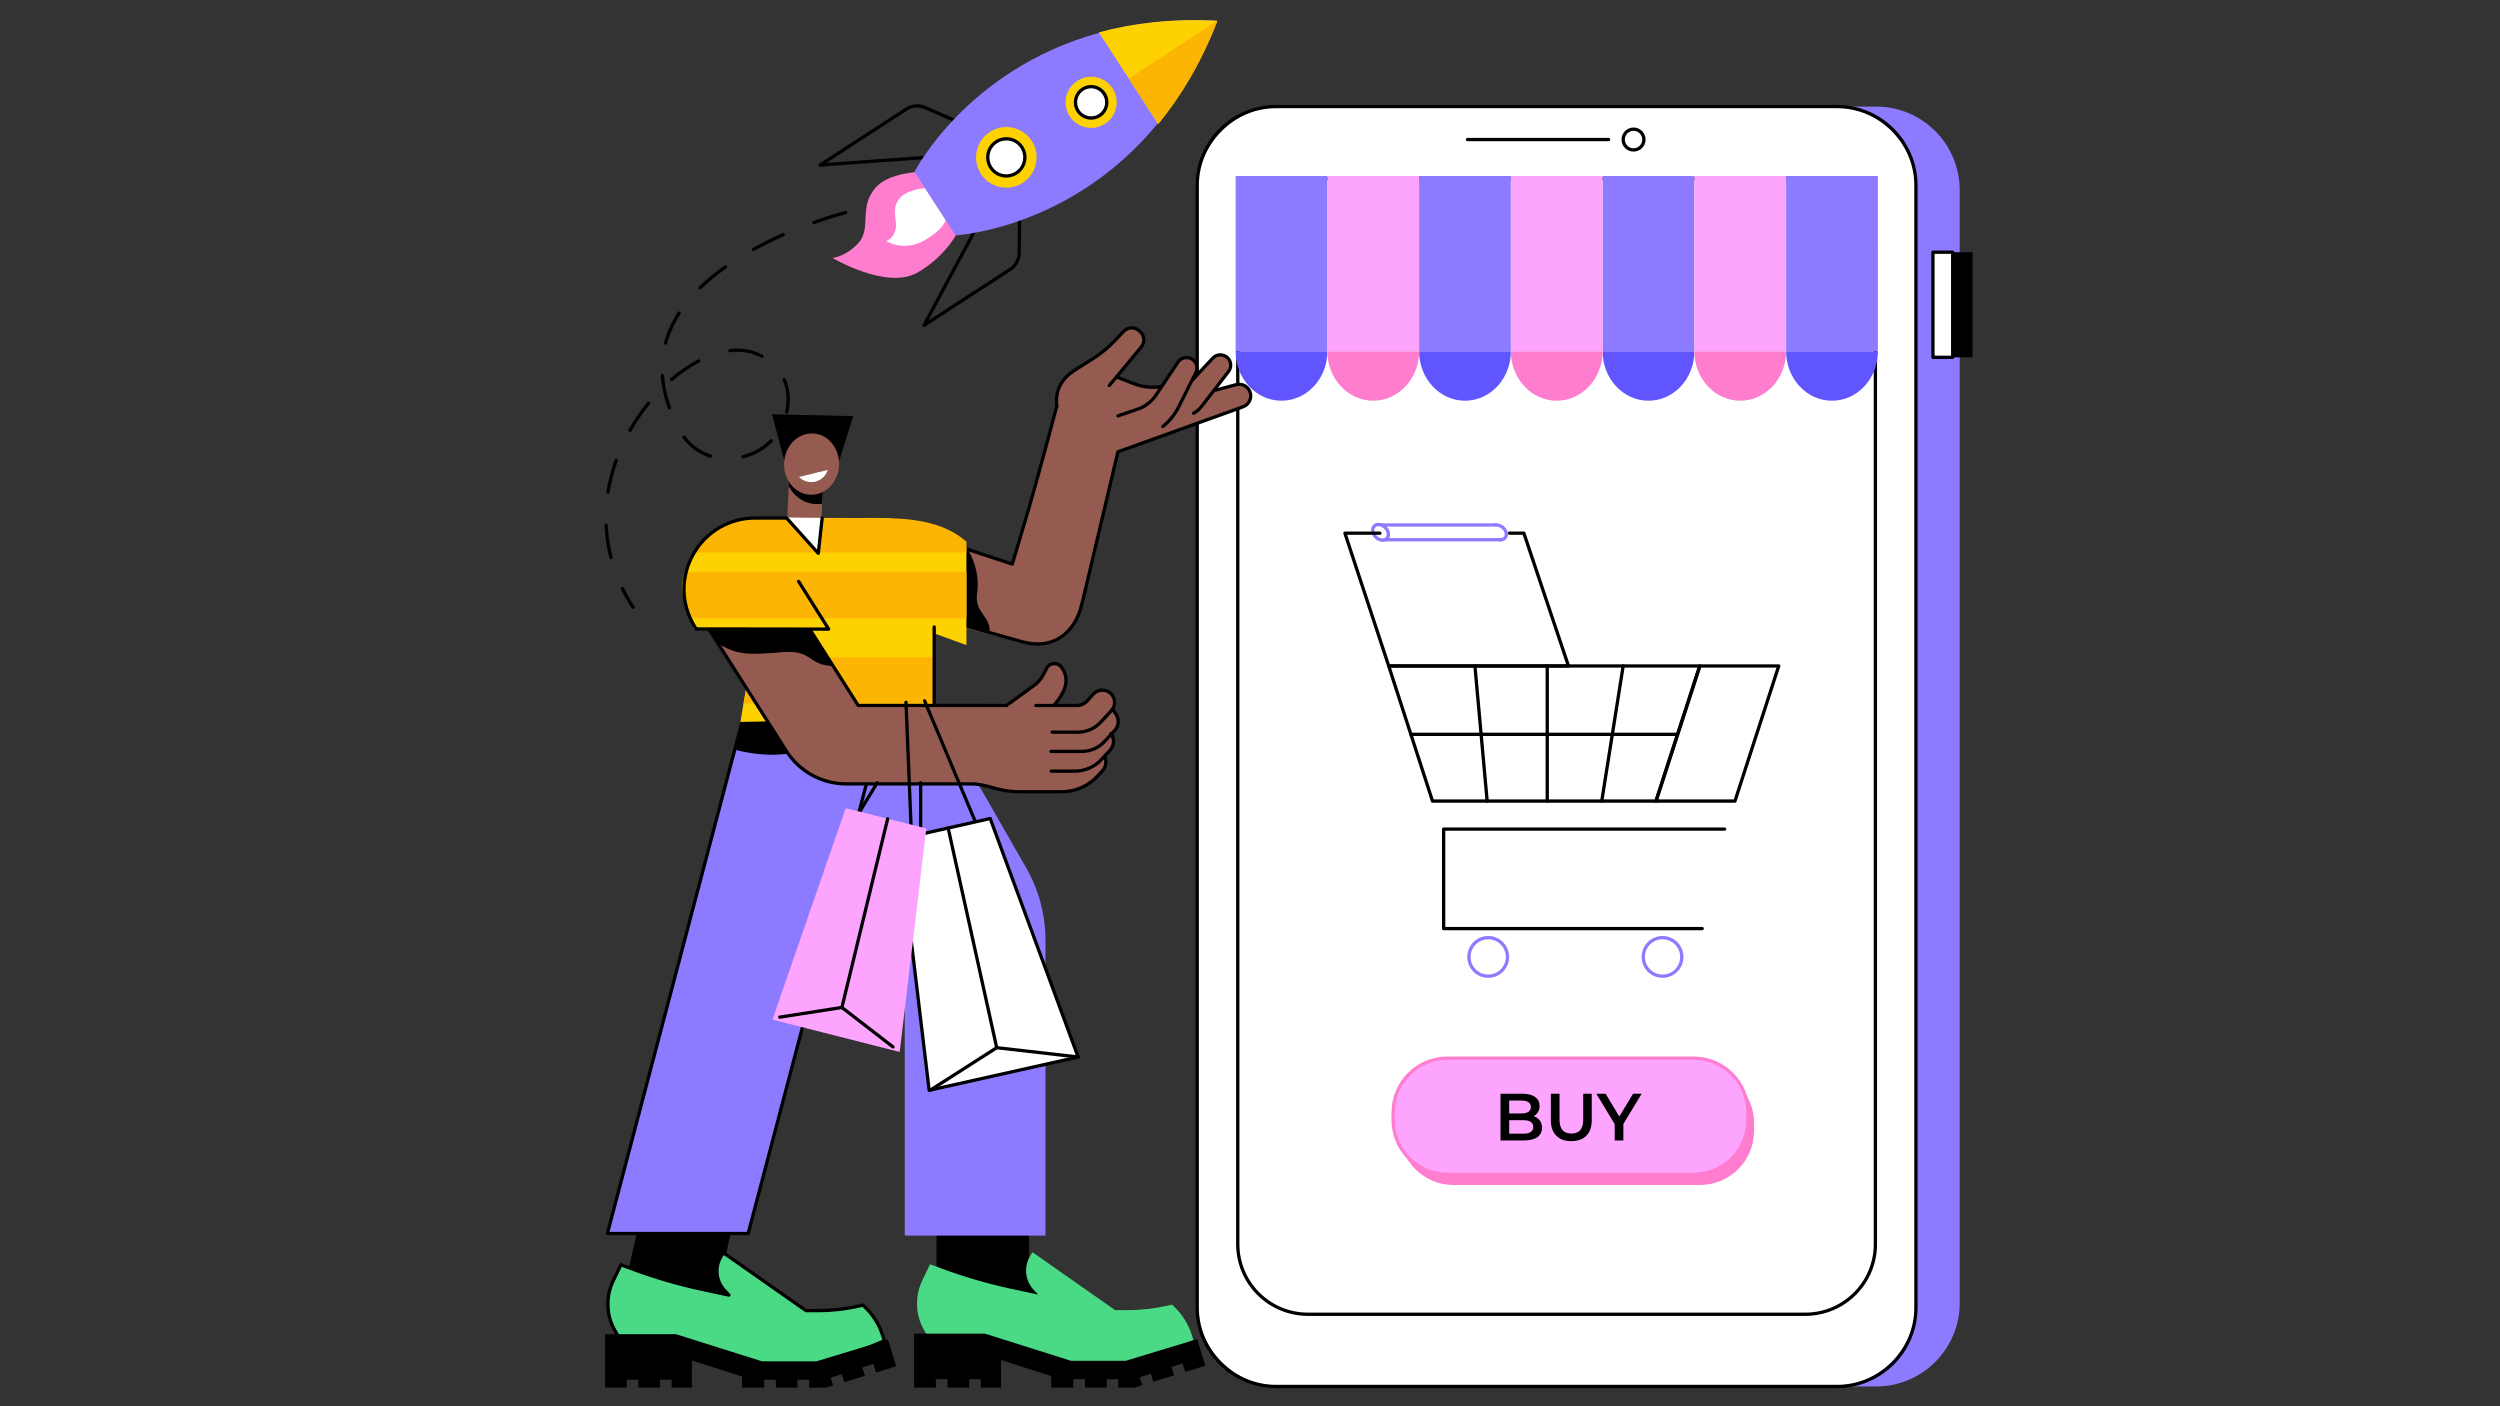 <svg xmlns="http://www.w3.org/2000/svg" xmlns:xlink="http://www.w3.org/1999/xlink" width="1920" zoomAndPan="magnify" viewBox="0 0 1440 810" height="1080" preserveAspectRatio="xMidYMid meet" version="1.0"><rect x="0" y="0" width="1440" height="810" fill="#333333" stroke="none"/><defs><clipPath id="3dde8d9820"><path d="M 1116 145 L 1136.281 145 L 1136.281 206 L 1116 206 Z M 1116 145 " clip-rule="nonzero"/></clipPath><clipPath id="a914cda85e"><path d="M 688 60 L 1105 60 L 1105 799.555 L 688 799.555 Z M 688 60 " clip-rule="nonzero"/></clipPath><clipPath id="d53efc4387"><path d="M 348.031 768 L 517 768 L 517 799.555 L 348.031 799.555 Z M 348.031 768 " clip-rule="nonzero"/></clipPath><clipPath id="6d032e9790"><path d="M 526 768 L 695 768 L 695 799.555 L 526 799.555 Z M 526 768 " clip-rule="nonzero"/></clipPath><clipPath id="d98f53366d"><path d="M 348.031 374 L 520 374 L 520 712 L 348.031 712 Z M 348.031 374 " clip-rule="nonzero"/></clipPath><clipPath id="1a07e6a33e"><path d="M 348.031 121 L 488 121 L 488 351 L 348.031 351 Z M 348.031 121 " clip-rule="nonzero"/></clipPath></defs><path fill="#8c7bff" d="M 1080.641 61.387 L 1046.039 61.387 L 1046.039 798.605 L 1080.641 798.605 C 1107.238 798.605 1128.797 777.027 1128.797 750.41 L 1128.797 109.586 C 1128.797 82.965 1107.238 61.387 1080.641 61.387 " fill-opacity="1" fill-rule="nonzero"/><g clip-path="url(#3dde8d9820)"><path fill="#000000" d="M 1116.688 145.273 L 1136.195 145.273 L 1136.195 205.816 L 1116.688 205.816 L 1116.688 145.273 " fill-opacity="1" fill-rule="nonzero"/></g><path fill="#ffffff" d="M 1113.371 145.273 L 1124.75 145.273 L 1124.75 205.816 L 1113.371 205.816 L 1113.371 145.273 " fill-opacity="1" fill-rule="nonzero"/><path fill="#000000" d="M 1114.324 204.867 L 1123.801 204.867 L 1123.801 146.219 L 1114.324 146.219 Z M 1124.75 206.77 L 1113.371 206.77 C 1112.852 206.77 1112.426 206.344 1112.426 205.816 L 1112.426 145.273 C 1112.426 144.746 1112.852 144.32 1113.371 144.32 L 1124.75 144.32 C 1125.277 144.32 1125.703 144.746 1125.703 145.273 L 1125.703 205.816 C 1125.703 206.344 1125.277 206.77 1124.75 206.77 " fill-opacity="1" fill-rule="nonzero"/><path fill="#ffffff" d="M 737.754 61.387 L 1055.426 61.387 C 1082.023 61.387 1103.582 82.965 1103.582 109.586 L 1103.582 750.41 C 1103.582 777.027 1082.023 798.605 1055.426 798.605 L 737.754 798.605 C 711.156 798.605 689.598 777.027 689.598 750.41 L 689.598 109.586 C 689.598 82.965 711.156 61.387 737.754 61.387 " fill-opacity="1" fill-rule="nonzero"/><g clip-path="url(#a914cda85e)"><path fill="#000000" d="M 735.086 62.336 C 710.527 62.336 690.547 82.309 690.547 106.859 L 690.547 753.129 C 690.547 777.684 710.527 797.656 735.086 797.656 L 1058.09 797.656 C 1082.648 797.656 1102.629 777.684 1102.629 753.129 L 1102.629 106.859 C 1102.629 82.309 1082.648 62.336 1058.09 62.336 Z M 1058.09 799.555 L 735.086 799.555 C 709.477 799.555 688.648 778.727 688.648 753.129 L 688.648 106.859 C 688.648 81.262 709.477 60.434 735.086 60.434 L 1058.09 60.434 C 1083.699 60.434 1104.531 81.262 1104.531 106.859 L 1104.531 753.129 C 1104.531 778.727 1083.699 799.555 1058.09 799.555 " fill-opacity="1" fill-rule="nonzero"/></g><path fill="#000000" d="M 926.551 81.332 L 845.281 81.332 C 844.762 81.332 844.332 80.906 844.332 80.383 C 844.332 79.859 844.762 79.43 845.281 79.43 L 926.551 79.43 C 927.078 79.43 927.5 79.859 927.5 80.383 C 927.5 80.906 927.078 81.332 926.551 81.332 " fill-opacity="1" fill-rule="nonzero"/><path fill="#000000" d="M 940.926 75.348 C 938.152 75.348 935.898 77.605 935.898 80.383 C 935.898 83.156 938.152 85.418 940.926 85.418 C 943.699 85.418 945.949 83.156 945.949 80.383 C 945.949 77.605 943.699 75.348 940.926 75.348 Z M 940.926 87.316 C 937.105 87.316 933.996 84.207 933.996 80.383 C 933.996 76.559 937.105 73.445 940.926 73.445 C 944.742 73.445 947.855 76.559 947.855 80.383 C 947.855 84.207 944.742 87.316 940.926 87.316 " fill-opacity="1" fill-rule="nonzero"/><path fill="#000000" d="M 753.312 103.934 C 731.582 103.934 713.906 121.602 713.906 143.324 L 713.906 716.668 C 713.906 738.391 731.582 756.062 753.312 756.062 L 1039.867 756.062 C 1061.598 756.062 1079.273 738.391 1079.273 716.668 L 1079.273 143.324 C 1079.273 121.602 1061.598 103.934 1039.867 103.934 Z M 1039.867 757.961 L 753.312 757.961 C 730.535 757.961 712.004 739.438 712.004 716.668 L 712.004 143.324 C 712.004 120.551 730.535 102.027 753.312 102.027 L 1039.867 102.027 C 1062.645 102.027 1081.176 120.551 1081.176 143.324 L 1081.176 716.668 C 1081.176 739.438 1062.645 757.961 1039.867 757.961 " fill-opacity="1" fill-rule="nonzero"/><path fill="#8c7bff" d="M 975.961 202.352 L 923.113 202.352 L 923.113 101.359 L 975.961 101.359 L 975.961 202.352 " fill-opacity="1" fill-rule="nonzero"/><path fill="#fda4ff" d="M 1028.809 202.352 L 975.961 202.352 L 975.961 101.359 L 1028.809 101.359 L 1028.809 202.352 " fill-opacity="1" fill-rule="nonzero"/><path fill="#8c7bff" d="M 1081.66 202.352 L 1028.809 202.352 L 1028.809 101.359 L 1081.66 101.359 L 1081.66 202.352 " fill-opacity="1" fill-rule="nonzero"/><path fill="#8c7bff" d="M 764.566 202.352 L 711.719 202.352 L 711.719 101.359 L 764.566 101.359 L 764.566 202.352 " fill-opacity="1" fill-rule="nonzero"/><path fill="#fda4ff" d="M 817.414 202.352 L 764.566 202.352 L 764.566 101.359 L 817.414 101.359 L 817.414 202.352 " fill-opacity="1" fill-rule="nonzero"/><path fill="#8c7bff" d="M 870.262 202.352 L 817.414 202.352 L 817.414 101.359 L 870.262 101.359 L 870.262 202.352 " fill-opacity="1" fill-rule="nonzero"/><path fill="#fda4ff" d="M 923.113 202.352 L 870.262 202.352 L 870.262 101.359 L 923.113 101.359 L 923.113 202.352 " fill-opacity="1" fill-rule="nonzero"/><path fill="#6155ff" d="M 975.961 202.352 C 975.961 218.07 964.133 230.812 949.535 230.812 C 934.938 230.812 923.105 218.07 923.105 202.352 L 975.961 202.352 " fill-opacity="1" fill-rule="nonzero"/><path fill="#ff7dce" d="M 1028.809 202.352 C 1028.809 218.07 1016.98 230.812 1002.383 230.812 C 987.785 230.812 975.953 218.07 975.953 202.352 L 1028.809 202.352 " fill-opacity="1" fill-rule="nonzero"/><path fill="#6155ff" d="M 1081.66 202.352 C 1081.66 218.07 1069.828 230.812 1055.23 230.812 C 1040.633 230.812 1028.801 218.07 1028.801 202.352 L 1081.66 202.352 " fill-opacity="1" fill-rule="nonzero"/><path fill="#6155ff" d="M 764.566 202.352 C 764.566 218.07 752.734 230.812 738.137 230.812 C 723.539 230.812 711.711 218.07 711.711 202.352 L 764.566 202.352 " fill-opacity="1" fill-rule="nonzero"/><path fill="#ff7dce" d="M 817.414 202.352 C 817.414 218.07 805.582 230.812 790.984 230.812 C 776.387 230.812 764.559 218.07 764.559 202.352 L 817.414 202.352 " fill-opacity="1" fill-rule="nonzero"/><path fill="#6155ff" d="M 870.262 202.352 C 870.262 218.07 858.43 230.812 843.832 230.812 C 829.242 230.812 817.406 218.07 817.406 202.352 L 870.262 202.352 " fill-opacity="1" fill-rule="nonzero"/><path fill="#ff7dce" d="M 923.113 202.352 C 923.113 218.07 911.277 230.812 896.688 230.812 C 882.09 230.812 870.258 218.07 870.258 202.352 L 923.113 202.352 " fill-opacity="1" fill-rule="nonzero"/><path fill="#000000" d="M 825.812 460.465 L 953.23 460.465 L 977.84 384.547 L 801.203 384.547 Z M 953.918 462.371 L 825.121 462.371 C 824.711 462.371 824.344 462.102 824.219 461.711 L 798.988 383.887 C 798.898 383.598 798.945 383.285 799.125 383.039 C 799.301 382.789 799.59 382.648 799.891 382.648 L 979.152 382.648 C 979.453 382.648 979.738 382.789 979.918 383.039 C 980.098 383.285 980.145 383.598 980.055 383.887 L 954.824 461.711 C 954.699 462.102 954.332 462.371 953.918 462.371 " fill-opacity="1" fill-rule="nonzero"/><path fill="#000000" d="M 955.094 460.465 L 998.641 460.465 L 1023.254 384.547 L 979.707 384.547 Z M 999.332 462.371 L 953.785 462.371 C 953.484 462.371 953.195 462.223 953.02 461.98 C 952.84 461.734 952.785 461.414 952.879 461.125 L 978.113 383.305 C 978.238 382.91 978.605 382.648 979.012 382.648 L 1024.559 382.648 C 1024.863 382.648 1025.148 382.789 1025.324 383.039 C 1025.508 383.285 1025.559 383.598 1025.465 383.887 L 1000.238 461.711 C 1000.109 462.102 999.742 462.371 999.332 462.371 " fill-opacity="1" fill-rule="nonzero"/><path fill="#000000" d="M 980.438 535.816 L 831.543 535.816 C 831.02 535.816 830.594 535.395 830.594 534.867 L 830.594 477.555 C 830.594 477.027 831.02 476.605 831.543 476.605 L 993.371 476.605 C 993.898 476.605 994.324 477.027 994.324 477.555 C 994.324 478.078 993.898 478.504 993.371 478.504 L 832.492 478.504 L 832.492 533.918 L 980.438 533.918 C 980.961 533.918 981.387 534.344 981.387 534.867 C 981.387 535.395 980.961 535.816 980.438 535.816 " fill-opacity="1" fill-rule="nonzero"/><path fill="#8c7bff" d="M 957.617 541.031 C 952.023 541.031 947.477 545.586 947.477 551.188 C 947.477 556.785 952.023 561.34 957.617 561.34 C 963.215 561.34 967.766 556.785 967.766 551.188 C 967.766 545.586 963.215 541.031 957.617 541.031 Z M 957.617 563.242 C 950.977 563.242 945.57 557.836 945.57 551.188 C 945.57 544.539 950.977 539.129 957.617 539.129 C 964.262 539.129 969.668 544.539 969.668 551.188 C 969.668 557.836 964.262 563.242 957.617 563.242 " fill-opacity="1" fill-rule="nonzero"/><path fill="#8c7bff" d="M 857.211 541.031 C 851.617 541.031 847.062 545.586 847.062 551.188 C 847.062 556.785 851.617 561.34 857.211 561.34 C 862.805 561.34 867.355 556.785 867.355 551.188 C 867.355 545.586 862.805 541.031 857.211 541.031 Z M 857.211 563.242 C 850.57 563.242 845.164 557.836 845.164 551.188 C 845.164 544.539 850.57 539.129 857.211 539.129 C 863.852 539.129 869.258 544.539 869.258 551.188 C 869.258 557.836 863.852 563.242 857.211 563.242 " fill-opacity="1" fill-rule="nonzero"/><path fill="#000000" d="M 966.25 423.918 L 812.652 423.918 C 812.133 423.918 811.707 423.492 811.707 422.969 C 811.707 422.441 812.133 422.016 812.652 422.016 L 966.25 422.016 C 966.777 422.016 967.203 422.441 967.203 422.969 C 967.203 423.492 966.777 423.918 966.25 423.918 " fill-opacity="1" fill-rule="nonzero"/><path fill="#000000" d="M 922.613 462.371 C 922.562 462.371 922.516 462.367 922.465 462.355 C 921.945 462.277 921.594 461.789 921.676 461.27 L 934.004 383.449 C 934.086 382.93 934.582 382.578 935.09 382.656 C 935.609 382.738 935.965 383.227 935.883 383.746 L 923.551 461.566 C 923.477 462.035 923.07 462.371 922.613 462.371 " fill-opacity="1" fill-rule="nonzero"/><path fill="#000000" d="M 891.211 462.371 C 890.688 462.371 890.258 461.945 890.258 461.418 L 890.258 383.598 C 890.258 383.07 890.688 382.648 891.211 382.648 C 891.738 382.648 892.164 383.07 892.164 383.598 L 892.164 461.418 C 892.164 461.945 891.738 462.371 891.211 462.371 " fill-opacity="1" fill-rule="nonzero"/><path fill="#000000" d="M 856.605 462.371 C 856.117 462.371 855.703 461.996 855.656 461.504 L 848.605 383.684 C 848.559 383.16 848.941 382.699 849.469 382.652 C 849.996 382.609 850.453 382.988 850.5 383.512 L 857.551 461.332 C 857.598 461.855 857.211 462.32 856.691 462.367 C 856.66 462.367 856.629 462.371 856.605 462.371 " fill-opacity="1" fill-rule="nonzero"/><path fill="#ffffff" d="M 867.484 306.633 C 868.148 308.977 866.723 310.879 864.305 310.879 C 861.891 310.879 859.391 308.977 858.727 306.633 C 858.07 304.285 859.492 302.383 861.906 302.383 C 864.324 302.383 866.82 304.285 867.484 306.633 " fill-opacity="1" fill-rule="nonzero"/><path fill="#8c7bff" d="M 861.906 303.336 C 861.047 303.336 860.348 303.637 859.93 304.188 C 859.508 304.746 859.406 305.527 859.645 306.375 C 860.188 308.301 862.324 309.926 864.305 309.926 C 865.16 309.926 865.863 309.625 866.281 309.074 C 866.703 308.516 866.809 307.734 866.57 306.887 C 866.023 304.961 863.887 303.336 861.906 303.336 Z M 864.305 311.828 C 861.449 311.828 858.598 309.66 857.816 306.891 C 857.41 305.453 857.625 304.086 858.418 303.043 C 859.199 302.004 860.441 301.434 861.906 301.434 C 864.766 301.434 867.617 303.602 868.398 306.375 C 868.801 307.809 868.59 309.176 867.797 310.219 C 867.008 311.258 865.773 311.828 864.305 311.828 " fill-opacity="1" fill-rule="nonzero"/><path fill="#ffffff" d="M 864.23 311.016 L 796.348 310.879 L 792.91 302.383 L 861.102 302.426 L 864.23 311.016 " fill-opacity="1" fill-rule="nonzero"/><path fill="#8c7bff" d="M 864.859 311.828 L 796.348 311.828 C 795.961 311.828 795.609 311.594 795.469 311.234 L 792.031 302.742 C 791.91 302.449 791.949 302.117 792.125 301.855 C 792.301 301.59 792.594 301.434 792.91 301.434 L 861.43 301.434 C 861.949 301.434 862.375 301.859 862.375 302.383 C 862.375 302.91 861.949 303.336 861.43 303.336 L 794.324 303.336 L 796.988 309.926 L 864.859 309.926 C 865.387 309.926 865.812 310.352 865.812 310.879 C 865.812 311.406 865.387 311.828 864.859 311.828 " fill-opacity="1" fill-rule="nonzero"/><path fill="#ffffff" d="M 799.574 306.625 C 800.238 309.113 798.816 311.133 796.398 311.133 C 793.977 311.133 791.484 309.113 790.82 306.625 C 790.156 304.137 791.578 302.117 794 302.117 C 796.418 302.117 798.91 304.137 799.574 306.625 " fill-opacity="1" fill-rule="nonzero"/><path fill="#8c7bff" d="M 794 303.07 C 793.184 303.07 792.5 303.371 792.086 303.918 C 791.605 304.539 791.48 305.414 791.738 306.379 C 792.285 308.441 794.422 310.18 796.398 310.18 C 797.215 310.18 797.895 309.879 798.312 309.332 C 798.789 308.715 798.914 307.836 798.656 306.871 C 798.109 304.809 795.977 303.07 794 303.07 Z M 796.398 312.082 C 793.535 312.082 790.68 309.793 789.902 306.871 C 789.496 305.34 789.742 303.844 790.578 302.758 C 791.363 301.734 792.578 301.168 794 301.168 C 796.863 301.168 799.715 303.461 800.492 306.379 C 800.898 307.906 800.656 309.406 799.816 310.492 C 799.031 311.516 797.816 312.082 796.398 312.082 " fill-opacity="1" fill-rule="nonzero"/><path fill="#000000" d="M 903.441 384.547 L 799.891 384.547 C 799.484 384.547 799.121 384.285 798.992 383.891 L 773.762 307.406 C 773.668 307.121 773.715 306.801 773.895 306.555 C 774.074 306.309 774.359 306.164 774.664 306.164 L 794.828 306.164 C 795.348 306.164 795.773 306.59 795.773 307.109 C 795.773 307.637 795.348 308.062 794.828 308.062 L 775.98 308.062 L 800.582 382.648 L 902.117 382.648 L 877.062 308.062 L 869.484 308.062 C 868.961 308.062 868.535 307.637 868.535 307.109 C 868.535 306.59 868.961 306.164 869.484 306.164 L 877.75 306.164 C 878.152 306.164 878.52 306.422 878.648 306.809 L 904.34 383.293 C 904.438 383.582 904.391 383.902 904.211 384.152 C 904.035 384.398 903.746 384.547 903.441 384.547 " fill-opacity="1" fill-rule="nonzero"/><path fill="#ff7dce" d="M 979.137 682.562 L 837.266 682.562 C 820.016 682.562 806.035 668.586 806.035 651.344 L 806.035 646.875 C 806.035 629.637 820.016 615.66 837.266 615.66 L 979.137 615.66 C 996.387 615.66 1010.367 629.637 1010.367 646.875 L 1010.367 651.344 C 1010.367 668.586 996.387 682.562 979.137 682.562 " fill-opacity="1" fill-rule="nonzero"/><path fill="#fda4ff" d="M 975.562 676.414 L 833.688 676.414 C 816.441 676.414 802.461 662.438 802.461 645.195 L 802.461 640.727 C 802.461 623.484 816.441 609.508 833.688 609.508 L 975.562 609.508 C 992.809 609.508 1006.789 623.484 1006.789 640.727 L 1006.789 645.195 C 1006.789 662.438 992.809 676.414 975.562 676.414 " fill-opacity="1" fill-rule="nonzero"/><path fill="#000000" d="M 883.16 649.109 C 883.16 646.523 881.227 645.227 877.359 645.227 L 869.293 645.227 L 869.293 652.996 L 877.359 652.996 C 881.227 652.996 883.16 651.699 883.16 649.109 Z M 869.293 633.922 L 869.293 641.344 L 876.359 641.344 C 878.102 641.344 879.441 641.027 880.375 640.398 C 881.309 639.777 881.781 638.859 881.781 637.652 C 881.781 636.422 881.309 635.496 880.375 634.867 C 879.441 634.238 878.102 633.922 876.359 633.922 Z M 886.887 645.359 C 887.758 646.5 888.191 647.918 888.191 649.609 C 888.191 651.941 887.297 653.742 885.504 655.008 C 883.711 656.281 881.098 656.91 877.664 656.91 L 864.301 656.91 L 864.301 630 L 876.898 630 C 880.074 630 882.52 630.621 884.234 631.867 C 885.953 633.109 886.809 634.82 886.809 636.996 C 886.809 638.332 886.504 639.512 885.887 640.539 C 885.273 641.562 884.43 642.355 883.352 642.918 C 884.836 643.406 886.012 644.219 886.887 645.359 " fill-opacity="1" fill-rule="nonzero"/><path fill="#000000" d="M 896.41 654.164 C 894.34 652.074 893.301 649.082 893.301 645.188 L 893.301 630 L 898.293 630 L 898.293 644.992 C 898.293 650.277 900.57 652.918 905.133 652.918 C 909.664 652.918 911.93 650.277 911.93 644.992 L 911.93 630 L 916.848 630 L 916.848 645.188 C 916.848 649.082 915.816 652.074 913.754 654.164 C 911.691 656.254 908.809 657.301 905.094 657.301 C 901.379 657.301 898.488 656.254 896.41 654.164 " fill-opacity="1" fill-rule="nonzero"/><path fill="#000000" d="M 935.055 647.418 L 935.055 656.91 L 930.062 656.91 L 930.062 647.496 L 919.496 630 L 924.836 630 L 932.711 643.113 L 940.66 630 L 945.582 630 L 935.055 647.418 " fill-opacity="1" fill-rule="nonzero"/><path fill="#ff7dce" d="M 833.688 610.457 C 816.992 610.457 803.41 624.039 803.41 640.727 L 803.41 645.195 C 803.41 661.887 816.992 675.461 833.688 675.461 L 975.562 675.461 C 992.258 675.461 1005.836 661.887 1005.836 645.195 L 1005.836 640.727 C 1005.836 624.039 992.258 610.457 975.562 610.457 Z M 975.562 677.359 L 833.688 677.359 C 815.945 677.359 801.508 662.93 801.508 645.195 L 801.508 640.727 C 801.508 622.992 815.945 608.559 833.688 608.559 L 975.562 608.559 C 993.305 608.559 1007.734 622.992 1007.734 640.727 L 1007.734 645.195 C 1007.734 662.93 993.305 677.359 975.562 677.359 " fill-opacity="1" fill-rule="nonzero"/><path fill="#000000" d="M 433.551 777.504 L 355.34 760.551 L 375.016 674.211 L 421.332 708.172 L 415.941 732.953 L 433.551 777.504 " fill-opacity="1" fill-rule="nonzero"/><path fill="#4ada85" d="M 357.266 771.836 L 353.918 765.848 C 351.469 761.48 350.184 756.555 350.184 751.547 L 350.184 750.738 C 350.184 746.379 351.16 742.074 353.039 738.133 L 357.637 728.488 L 364.766 731.125 C 377.762 735.934 391.086 739.805 404.637 742.711 L 419.875 745.973 L 417.395 743.34 C 412.191 737.801 411.492 729.414 415.711 723.094 L 416.707 721.602 L 464.223 754.906 L 471.43 754.906 C 479.395 754.906 487.332 754 495.09 752.199 L 497.062 751.746 L 498.219 752.852 C 502.934 757.371 506.441 763 508.426 769.223 L 509.406 772.301 L 471.305 788.02 L 418.012 785.605 L 357.266 771.836 " fill-opacity="1" fill-rule="nonzero"/><path fill="#000000" d="M 418.141 784.656 L 471.137 787.062 L 508.238 771.758 L 507.52 769.508 C 505.59 763.461 502.148 757.938 497.559 753.535 L 496.777 752.785 L 495.305 753.125 C 487.488 754.938 479.453 755.855 471.43 755.855 L 464.223 755.855 C 464.027 755.855 463.836 755.797 463.676 755.684 L 416.957 722.941 L 416.504 723.621 C 412.508 729.602 413.16 737.445 418.086 742.688 L 420.566 745.324 C 420.852 745.629 420.906 746.082 420.703 746.441 C 420.5 746.805 420.082 746.996 419.676 746.902 L 404.438 743.641 C 390.887 740.734 377.43 736.824 364.438 732.016 L 358.121 729.68 L 353.895 738.543 C 352.09 742.328 351.137 746.547 351.137 750.738 L 351.137 751.547 C 351.137 756.383 352.387 761.172 354.746 765.387 L 357.887 771.004 Z M 471.305 788.973 C 471.289 788.973 471.273 788.973 471.262 788.973 L 417.969 786.551 C 417.914 786.547 417.855 786.543 417.801 786.531 L 357.055 772.762 C 356.793 772.703 356.57 772.535 356.438 772.301 L 353.09 766.316 C 350.566 761.812 349.234 756.703 349.234 751.547 L 349.234 750.738 C 349.234 746.266 350.254 741.766 352.18 737.723 L 356.781 728.078 C 356.992 727.637 357.508 727.43 357.969 727.598 L 365.098 730.23 C 378.004 735.012 391.375 738.895 404.836 741.781 L 417.098 744.41 L 416.703 743.988 C 411.164 738.098 410.434 729.289 414.922 722.566 L 415.918 721.078 C 416.059 720.863 416.281 720.715 416.531 720.668 C 416.781 720.625 417.043 720.676 417.254 720.828 L 464.523 753.957 L 471.43 753.957 C 479.309 753.957 487.199 753.055 494.875 751.273 L 496.848 750.816 C 497.16 750.746 497.488 750.836 497.723 751.059 L 498.875 752.168 C 503.688 756.781 507.305 762.582 509.332 768.934 L 510.316 772.012 C 510.465 772.484 510.227 772.988 509.77 773.176 L 471.664 788.898 C 471.551 788.945 471.43 788.973 471.305 788.973 " fill-opacity="1" fill-rule="nonzero"/><g clip-path="url(#d53efc4387)"><path fill="#000000" d="M 478.43 793.59 L 484.812 791.535 L 486.297 796.109 L 498.234 792.461 L 496.695 787.699 L 503.074 785.641 L 504.648 790.496 L 516.219 786.961 L 511.516 771.613 L 470.277 784.117 L 438.879 784.117 L 389.316 768.484 L 348.508 768.484 L 348.508 799.258 L 360.984 799.258 L 360.984 794.719 L 367.695 794.719 L 367.695 799.258 L 380.18 799.258 L 380.18 794.719 L 386.887 794.719 L 386.887 799.258 L 398.539 799.258 L 398.539 783.625 L 427.449 792.902 L 427.449 799.258 L 440.18 799.258 L 440.18 794.719 L 446.887 794.719 L 446.887 799.258 L 459.371 799.258 L 459.371 794.719 L 466.078 794.719 L 466.078 799.258 L 475.57 799.258 L 479.883 798.074 L 478.43 793.59 " fill-opacity="1" fill-rule="nonzero"/></g><path fill="#000000" d="M 619.445 769.484 L 539.41 769.484 L 539.41 704.32 L 592.77 704.32 L 592.77 729.676 L 619.445 769.484 " fill-opacity="1" fill-rule="nonzero"/><path fill="#4ada85" d="M 535.328 771.551 L 531.977 765.566 C 529.531 761.195 528.246 756.27 528.246 751.262 L 528.246 750.457 C 528.246 746.094 529.223 741.785 531.098 737.848 L 535.699 728.203 L 542.828 730.84 C 555.82 735.648 569.148 739.52 582.699 742.426 L 597.934 745.688 L 595.457 743.051 C 590.25 737.512 589.555 729.125 593.773 722.809 L 594.77 721.32 L 642.281 754.621 L 649.492 754.621 C 657.457 754.621 665.395 753.711 673.152 751.914 L 675.125 751.453 L 676.277 752.562 C 680.996 757.086 684.5 762.715 686.484 768.938 L 687.469 772.016 L 649.363 787.738 L 596.07 785.316 L 535.328 771.551 " fill-opacity="1" fill-rule="nonzero"/><g clip-path="url(#6d032e9790)"><path fill="#000000" d="M 656.492 793.309 L 662.875 791.246 L 664.355 795.828 L 676.297 792.176 L 674.754 787.414 L 681.137 785.352 L 682.707 790.211 L 694.281 786.672 L 689.574 771.332 L 648.336 783.832 L 616.941 783.832 L 567.375 768.199 L 526.57 768.199 L 526.57 799.258 L 539.047 799.258 L 539.047 794.434 L 545.754 794.434 L 545.754 799.258 L 558.238 799.258 L 558.238 794.434 L 564.945 794.434 L 564.945 799.258 L 576.598 799.258 L 576.598 783.34 L 605.508 792.621 L 605.508 799.258 L 618.238 799.258 L 618.238 794.434 L 624.945 794.434 L 624.945 799.258 L 637.434 799.258 L 637.434 794.434 L 644.137 794.434 L 644.137 799.258 L 653.633 799.258 L 657.941 797.785 L 656.492 793.309 " fill-opacity="1" fill-rule="nonzero"/></g><path fill="#8c7bff" d="M 519.035 375.801 L 437.965 375.801 L 349.863 710.484 L 430.934 710.484 L 519.035 375.801 " fill-opacity="1" fill-rule="nonzero"/><g clip-path="url(#d98f53366d)"><path fill="#000000" d="M 351.098 709.539 L 430.199 709.539 L 517.801 376.754 L 438.699 376.754 Z M 430.934 711.438 L 349.863 711.438 C 349.57 711.438 349.293 711.301 349.109 711.066 C 348.93 710.832 348.871 710.531 348.945 710.242 L 437.047 375.562 C 437.156 375.141 437.535 374.852 437.965 374.852 L 519.035 374.852 C 519.328 374.852 519.605 374.988 519.789 375.223 C 519.969 375.457 520.031 375.758 519.953 376.043 L 431.852 710.73 C 431.742 711.148 431.363 711.438 430.934 711.438 " fill-opacity="1" fill-rule="nonzero"/></g><path fill="#8c7bff" d="M 519.945 375.801 L 437.965 381.82 L 521.145 525.047 L 521.145 711.703 L 602.211 711.703 L 602.211 541.746 C 602.211 526.863 598.277 512.25 590.801 499.379 L 519.945 375.801 " fill-opacity="1" fill-rule="nonzero"/><path fill="#000000" d="M 540.512 411.676 L 519.945 375.801 L 437.965 375.801 L 423.195 431.82 C 440.797 436.477 466.539 437.098 473.453 421.871 C 478.738 410.234 495.176 404.957 540.512 411.676 " fill-opacity="1" fill-rule="nonzero"/><path fill="#000000" d="M 492.691 476.656 C 492.613 476.656 492.531 476.645 492.449 476.625 C 491.941 476.488 491.641 475.973 491.773 475.465 L 499.441 446.375 C 499.578 445.871 500.094 445.566 500.605 445.699 C 501.113 445.832 501.414 446.352 501.281 446.863 L 493.613 475.949 C 493.5 476.375 493.113 476.656 492.691 476.656 " fill-opacity="1" fill-rule="nonzero"/><path fill="#955b50" d="M 453.457 298.227 L 473.113 299.191 L 474.348 273.531 L 454.695 272.57 L 453.457 298.227 " fill-opacity="1" fill-rule="nonzero"/><path fill="#000000" d="M 454.332 280.098 L 454.695 272.57 L 474.348 273.531 L 473.547 290.145 C 471.758 290.418 468.199 290.691 464.207 289.145 C 457.953 286.715 455.074 281.543 454.332 280.098 " fill-opacity="1" fill-rule="nonzero"/><path fill="#000000" d="M 444.695 238.641 L 451.773 265.527 L 483.152 266.23 L 491.418 239.684 L 444.695 238.641 " fill-opacity="1" fill-rule="nonzero"/><path fill="#955b50" d="M 451.66 266.543 C 451.191 276.289 457.887 284.539 466.617 284.965 C 475.348 285.395 482.805 277.84 483.273 268.094 C 483.742 258.344 477.047 250.098 468.32 249.672 C 459.586 249.242 452.129 256.797 451.66 266.543 " fill-opacity="1" fill-rule="nonzero"/><path fill="#ffffff" d="M 460.223 274.73 C 461.684 276.215 463.605 277.266 465.812 277.605 C 470.738 278.355 475.355 275.328 476.809 270.676 L 460.223 274.73 " fill-opacity="1" fill-rule="nonzero"/><path fill="#955b50" d="M 608.793 233.688 C 608.793 233.688 605.527 223.453 615.855 215.586 C 618.25 213.762 623.469 210.336 627.934 207.586 C 633.016 204.461 637.734 200.492 641.828 196.148 L 646.461 191.242 C 648.816 188.742 653.863 188.176 656.465 190.418 L 657.02 190.902 C 659.656 193.176 658.566 197.816 656.348 200.5 L 643.09 217.109 L 651.594 221.043 C 656.801 223.059 662.465 223.586 667.957 222.566 L 690.207 218.891 C 693.906 218.277 697.492 220.484 698.602 224.059 L 698.793 224.668 L 710.523 221.516 C 714.008 220.699 718.734 222.355 719.707 225.797 C 720.668 229.168 718.926 232.684 714.328 234.309 L 643.91 260.254 L 633.961 299.805 L 623.309 345.145 C 623.309 345.145 620.652 356.188 618.656 359.238 C 611.117 370.754 602.223 371.086 596.906 370.777 C 574.234 369.445 498.457 343.645 498.457 343.645 L 525.203 306.418 L 583.078 324.926 L 592.258 294.043 L 608.793 233.688 " fill-opacity="1" fill-rule="nonzero"/><path fill="#000000" d="M 506.867 345.109 C 515.535 347.66 565.844 362.438 589.293 368.789 C 607.461 373.715 617.812 362.602 621.445 350.559 C 622.273 347.801 623.469 342.73 624.34 339.027 L 624.867 336.809 C 629.422 317.703 642.852 260.605 642.984 260.035 C 643.059 259.723 643.285 259.469 643.59 259.359 L 715.664 233.414 C 718.484 232.395 720.055 229.344 719.234 226.457 C 718.398 223.504 715.395 221.738 712.398 222.441 L 700.695 225.582 C 700.199 225.719 699.691 225.438 699.543 224.953 L 699.352 224.344 C 698.383 221.234 695.23 219.293 692.016 219.828 L 669.766 223.504 C 664.117 224.555 658.281 224.012 652.906 221.93 L 642.746 218 C 642.461 217.887 642.254 217.645 642.176 217.352 C 642.098 217.055 642.168 216.738 642.359 216.508 L 656.652 199.211 C 658.52 196.945 658.234 193.539 656.008 191.621 L 655.453 191.137 C 653.23 189.223 649.914 189.391 647.898 191.527 L 643.211 196.504 C 639.059 200.914 634.352 204.754 629.211 207.918 C 623.246 211.586 619.082 214.293 617.168 215.754 C 607.445 223.164 609.695 233.371 609.719 233.473 C 609.754 233.625 609.75 233.785 609.711 233.934 C 609.594 234.379 597.883 278.34 593.598 292.867 C 591.219 300.926 583.988 325.191 583.988 325.191 C 583.918 325.441 583.746 325.645 583.52 325.762 C 583.289 325.883 583.023 325.906 582.781 325.824 L 532.43 309.262 Z M 597.621 371.871 C 594.891 371.871 591.953 371.48 588.797 370.621 C 563.191 363.684 505.629 346.723 505.051 346.551 C 504.758 346.465 504.523 346.242 504.422 345.953 C 504.32 345.66 504.367 345.344 504.547 345.094 L 531.289 307.59 C 531.531 307.25 531.965 307.105 532.359 307.238 L 582.445 323.715 C 583.797 319.18 589.676 299.449 591.773 292.328 C 595.902 278.34 606.934 236.977 607.82 233.652 C 607.516 231.93 606.207 221.719 616.02 214.242 C 618.008 212.727 622.109 210.055 628.215 206.297 C 633.211 203.219 637.793 199.488 641.828 195.203 L 646.516 190.227 C 649.23 187.344 653.699 187.117 656.695 189.699 L 657.25 190.184 C 660.25 192.77 660.641 197.367 658.113 200.422 L 644.664 216.703 L 653.594 220.16 C 658.637 222.109 664.117 222.621 669.438 221.633 L 691.711 217.949 C 695.758 217.285 699.738 219.664 701.078 223.52 L 711.934 220.598 C 715.949 219.66 719.949 222.008 721.062 225.941 C 722.152 229.777 720.062 233.848 716.305 235.203 L 644.715 260.969 C 643.375 266.68 631.043 319.098 626.711 337.25 L 626.191 339.461 C 625.316 343.191 624.113 348.297 623.262 351.113 C 620.152 361.426 611.742 371.867 597.621 371.871 " fill-opacity="1" fill-rule="nonzero"/><path fill="#000000" d="M 638.938 223.027 C 638.719 223.027 638.5 222.953 638.324 222.809 C 637.922 222.469 637.867 221.867 638.207 221.469 L 642.582 216.25 C 642.914 215.844 643.516 215.793 643.918 216.129 C 644.32 216.469 644.371 217.066 644.035 217.469 L 639.664 222.688 C 639.473 222.91 639.207 223.027 638.938 223.027 " fill-opacity="1" fill-rule="nonzero"/><path fill="#955b50" d="M 666.219 230.449 L 672.547 228.902 C 676.566 227.918 680.219 225.789 683.047 222.773 L 698.566 206.266 C 700.797 203.891 704.523 203.746 706.938 205.941 C 709.234 208.027 709.539 211.527 707.645 213.98 L 692.137 234.059 C 690.891 235.676 689.32 237.031 687.531 238.043 L 677.91 243.473 L 666.219 230.449 " fill-opacity="1" fill-rule="nonzero"/><path fill="#000000" d="M 687.531 238.992 C 687.199 238.992 686.883 238.816 686.707 238.512 C 686.445 238.051 686.609 237.473 687.066 237.215 C 688.754 236.262 690.203 235.008 691.387 233.477 L 706.891 213.398 C 708.469 211.348 708.211 208.383 706.297 206.645 C 704.281 204.809 701.125 204.934 699.262 206.914 L 687.398 219.645 C 687.039 220.023 686.438 220.047 686.055 219.691 C 685.672 219.332 685.652 218.73 686.008 218.348 L 697.875 205.617 C 700.445 202.879 704.801 202.707 707.578 205.238 C 710.219 207.637 710.574 211.734 708.398 214.559 L 692.891 234.637 C 691.551 236.371 689.906 237.793 688 238.867 C 687.852 238.953 687.691 238.992 687.531 238.992 " fill-opacity="1" fill-rule="nonzero"/><path fill="#955b50" d="M 650.617 237.793 L 656.598 235.223 C 660.402 233.586 663.648 230.879 665.941 227.441 L 678.516 208.602 C 680.324 205.891 683.969 205.133 686.715 206.898 C 689.32 208.574 690.203 211.973 688.738 214.707 L 676.773 237.066 C 675.809 238.875 674.488 240.469 672.895 241.762 L 664.301 248.703 L 650.617 237.793 " fill-opacity="1" fill-rule="nonzero"/><path fill="#000000" d="M 669.809 246.594 C 669.527 246.594 669.254 246.469 669.062 246.234 C 668.734 245.82 668.805 245.227 669.219 244.902 C 672.875 241.984 675.91 238.238 678 234.062 L 687.891 214.285 C 689.121 211.98 688.371 209.098 686.199 207.695 C 683.906 206.223 680.812 206.863 679.301 209.129 L 666.734 227.969 C 664.332 231.574 660.953 234.383 656.973 236.09 L 644.277 240.457 C 643.781 240.629 643.238 240.363 643.066 239.867 C 642.898 239.371 643.16 238.828 643.656 238.66 L 656.289 234.32 C 659.867 232.777 662.957 230.211 665.152 226.914 L 677.723 208.074 C 679.805 204.949 684.07 204.066 687.227 206.098 C 690.23 208.035 691.262 212.012 689.578 215.156 L 679.703 234.91 C 677.488 239.332 674.27 243.305 670.398 246.387 C 670.227 246.523 670.016 246.594 669.809 246.594 " fill-opacity="1" fill-rule="nonzero"/><path fill="#000000" d="M 550.996 358.629 L 570.02 364.406 C 570.832 354.742 561.062 353.043 562.812 341.645 C 565.113 326.672 556.148 314.297 556.148 314.297 L 550.996 358.629 " fill-opacity="1" fill-rule="nonzero"/><path fill="#fed101" d="M 556.668 315.371 L 556.668 371.602 L 538.09 364.82 L 538.09 413.77 L 426.457 415.82 L 428.27 405.266 L 432.859 378.539 L 435.652 362.316 L 399.703 362.434 L 394.867 347.82 C 387.469 329.758 403.207 309.625 419.391 301.434 C 429.395 296.383 453.062 298.363 453.062 298.363 L 470.945 318.277 L 474.062 298.305 C 474.062 298.305 486.809 298.379 494.094 298.371 C 502.387 298.363 512.598 297.707 525.863 300.809 C 548.078 305.988 556.668 315.371 556.668 315.371 " fill-opacity="1" fill-rule="nonzero"/><path fill="#fcb503" d="M 556.668 329.41 L 395.195 329.41 C 393.121 337.957 393.633 347.312 397.426 356.137 L 556.668 356.137 L 556.668 329.41 " fill-opacity="1" fill-rule="nonzero"/><path fill="#fcb503" d="M 538.09 378.539 L 538.09 405.266 L 428.27 405.266 L 432.859 378.539 L 538.09 378.539 " fill-opacity="1" fill-rule="nonzero"/><path fill="#fcb503" d="M 434.703 298.367 C 419.324 298.367 406.82 306.633 399.914 318.277 L 470.047 318.277 L 452.395 298.367 L 434.703 298.367 " fill-opacity="1" fill-rule="nonzero"/><path fill="#fcb503" d="M 556.668 312.023 C 543.117 299.988 523.578 298.371 505.543 298.371 L 472.641 298.371 L 470.594 318.277 L 556.668 318.277 L 556.668 312.023 " fill-opacity="1" fill-rule="nonzero"/><path fill="#ffffff" d="M 452.164 298.066 L 471.195 318.789 L 474.062 298.312 Z M 452.164 298.066 " fill-opacity="1" fill-rule="nonzero"/><path fill="#000000" d="M 477.32 363.328 L 400.969 363.223 C 400.637 363.223 400.328 363.051 400.156 362.77 L 399.148 361.098 C 391.211 347.969 390.973 332.152 398.512 318.793 C 406.062 305.406 419.758 297.414 435.148 297.414 L 453.062 297.414 C 453.332 297.414 453.59 297.531 453.77 297.727 L 470.625 316.504 L 472.625 298.266 C 472.684 297.746 473.152 297.375 473.676 297.426 C 474.195 297.484 474.57 297.953 474.516 298.473 L 472.285 318.82 C 472.242 319.195 471.988 319.508 471.629 319.617 C 471.273 319.734 470.883 319.633 470.633 319.352 L 452.637 299.316 L 435.148 299.316 C 420.453 299.316 407.379 306.945 400.164 319.727 C 392.969 332.484 393.195 347.582 400.777 360.117 L 401.508 361.324 L 475.598 361.426 L 459.203 335.41 C 458.922 334.965 459.055 334.379 459.5 334.102 C 459.945 333.82 460.531 333.953 460.809 334.398 L 478.125 361.867 C 478.309 362.16 478.32 362.531 478.152 362.836 C 477.984 363.137 477.668 363.328 477.32 363.328 " fill-opacity="1" fill-rule="nonzero"/><path fill="#000000" d="M 538.09 406.215 C 537.562 406.215 537.137 405.793 537.137 405.266 L 537.137 361.137 C 537.137 360.609 537.562 360.184 538.09 360.184 C 538.613 360.184 539.039 360.609 539.039 361.137 L 539.039 405.266 C 539.039 405.793 538.613 406.215 538.09 406.215 " fill-opacity="1" fill-rule="nonzero"/><path fill="#955b50" d="M 571.617 412.293 L 578.863 427.906 C 578.863 427.906 597.289 413.922 601.844 410.602 C 602.531 409.977 607.941 407.094 612.121 398.973 C 612.16 398.781 616.801 391.68 611.527 384.465 L 611.391 384.281 C 609.184 381.258 604.547 381.621 602.852 384.957 C 600.844 388.902 599.621 391.895 595.59 394.828 L 571.617 412.293 " fill-opacity="1" fill-rule="nonzero"/><path fill="#000000" d="M 572.809 412.602 L 579.23 426.438 C 583.039 423.551 597.297 412.742 601.254 409.855 C 601.379 409.754 601.59 409.602 601.871 409.402 C 603.488 408.281 607.785 405.297 611.254 398.57 C 611.285 398.508 611.32 398.441 611.367 398.355 C 612.543 396.207 614.84 390.605 610.758 385.027 L 610.625 384.84 C 609.781 383.688 608.426 383.074 607 383.184 C 605.578 383.297 604.344 384.121 603.699 385.387 L 603.133 386.512 C 601.438 389.895 599.973 392.816 596.152 395.602 Z M 578.863 428.859 C 578.785 428.859 578.711 428.848 578.633 428.832 C 578.355 428.762 578.121 428.57 578 428.309 L 570.758 412.695 C 570.566 412.285 570.691 411.793 571.059 411.527 L 595.031 394.062 C 598.48 391.547 599.719 389.082 601.434 385.664 L 602.004 384.527 C 602.953 382.664 604.762 381.453 606.848 381.289 C 608.938 381.125 610.926 382.027 612.16 383.719 L 612.293 383.906 C 617.016 390.363 614.387 396.801 613.035 399.27 L 612.988 399.352 C 612.98 399.371 612.973 399.391 612.965 399.406 C 609.277 406.574 604.684 409.766 602.953 410.969 C 602.73 411.121 602.566 411.23 602.48 411.305 C 602.457 411.324 602.43 411.352 602.406 411.367 C 597.91 414.645 579.621 428.527 579.438 428.664 C 579.27 428.789 579.07 428.859 578.863 428.859 " fill-opacity="1" fill-rule="nonzero"/><path fill="#955b50" d="M 466.875 363.113 L 494.305 406.32 L 584.715 406.332 L 584.715 451.547 L 487.574 451.57 C 473.512 451.582 460.426 444.395 452.898 432.535 L 408.793 363.039 L 466.875 363.113 " fill-opacity="1" fill-rule="nonzero"/><path fill="#955b50" d="M 634.43 437.484 L 639.34 432.184 C 641.828 429.504 642.07 425.453 639.938 422.488 L 635.113 415.805 L 623.414 428.832 L 549.941 428.832 L 549.941 444.184 L 619.074 444.184 C 624.902 444.184 630.469 441.754 634.43 437.484 " fill-opacity="1" fill-rule="nonzero"/><path fill="#955b50" d="M 632.164 447.059 L 634.945 444.059 C 637.422 441.387 637.676 437.328 635.539 434.371 L 630.715 427.68 L 619.016 440.707 L 549.941 440.707 L 549.941 451.391 L 561.664 451.391 C 566.516 451.391 575.168 456.059 586.113 456.059 L 611.531 456.059 C 619.367 456.059 626.844 452.797 632.164 447.059 " fill-opacity="1" fill-rule="nonzero"/><path fill="#955b50" d="M 636.145 427.164 L 642.043 420.805 C 644.523 418.129 644.773 414.07 642.637 411.113 L 637.812 404.422 L 626.113 417.453 L 580.594 417.453 L 580.594 432.809 L 623.211 432.809 C 628.121 432.809 632.809 430.762 636.145 427.164 " fill-opacity="1" fill-rule="nonzero"/><path fill="#955b50" d="M 633.988 415.984 L 640.137 409.348 C 642.422 406.891 642.648 403.172 640.688 400.449 C 638.051 396.801 632.715 396.516 629.711 399.867 L 626.371 403.582 C 624.777 405.363 622.5 406.375 620.109 406.375 L 581.887 406.375 C 571.895 406.375 564.859 406.945 555.23 421.742 L 620.824 421.727 C 625.824 421.727 630.594 419.648 633.988 415.984 " fill-opacity="1" fill-rule="nonzero"/><path fill="#000000" d="M 466.875 363.113 L 479.855 383.562 C 465.105 383.281 468.242 374.172 450.762 375.629 C 432.188 377.18 424.48 377.629 413.52 370.488 L 408.793 363.039 L 466.875 363.113 " fill-opacity="1" fill-rule="nonzero"/><path fill="#000000" d="M 619.07 445.133 L 605.547 445.133 C 605.023 445.133 604.598 444.707 604.598 444.184 C 604.598 443.656 605.023 443.23 605.547 443.23 L 619.07 443.23 C 624.621 443.23 629.965 440.902 633.73 436.836 L 638.648 431.535 C 640.809 429.199 641.027 425.629 639.168 423.043 C 638.859 422.625 638.957 422.027 639.379 421.719 C 639.805 421.414 640.398 421.512 640.711 421.934 C 643.102 425.25 642.816 429.832 640.039 432.828 L 635.125 438.129 C 631 442.582 625.145 445.133 619.07 445.133 " fill-opacity="1" fill-rule="nonzero"/><path fill="#000000" d="M 623.211 433.758 L 605.422 433.758 C 604.895 433.758 604.473 433.332 604.473 432.809 C 604.473 432.281 604.895 431.855 605.422 431.855 L 623.211 431.855 C 627.84 431.855 632.301 429.91 635.445 426.516 L 641.344 420.16 C 643.512 417.82 643.73 414.254 641.863 411.668 L 639.984 409.062 C 639.68 408.641 639.777 408.043 640.199 407.738 C 640.629 407.434 641.223 407.527 641.527 407.953 L 643.406 410.559 C 645.797 413.875 645.516 418.453 642.738 421.453 L 636.844 427.809 C 633.34 431.59 628.367 433.758 623.211 433.758 " fill-opacity="1" fill-rule="nonzero"/><path fill="#000000" d="M 611.531 457.012 L 587.809 457.012 C 580.258 457.012 575.246 455.633 570.824 454.414 C 567.195 453.414 563.766 452.473 559.473 452.473 L 487.547 452.473 C 473.086 452.473 459.832 445.191 452.09 432.996 L 407.992 363.547 C 407.805 363.254 407.793 362.883 407.957 362.582 C 408.129 362.277 408.445 362.09 408.793 362.09 L 466.875 362.16 C 467.199 362.168 467.504 362.328 467.676 362.605 L 494.824 405.371 L 579.953 405.414 C 580.48 405.418 580.906 405.84 580.902 406.363 C 580.902 406.891 580.477 407.316 579.953 407.316 L 494.301 407.27 C 493.977 407.27 493.672 407.105 493.5 406.832 L 466.352 364.066 L 410.523 363.992 L 453.691 431.98 C 461.086 443.617 473.742 450.57 487.547 450.57 L 559.473 450.57 C 564.023 450.57 567.57 451.547 571.328 452.582 C 575.844 453.824 580.512 455.113 587.809 455.113 L 611.531 455.113 C 619.074 455.113 626.344 451.941 631.465 446.414 L 634.246 443.41 C 636.121 441.398 636.57 438.488 635.398 435.996 C 635.176 435.523 635.383 434.953 635.855 434.734 C 636.328 434.512 636.898 434.715 637.121 435.188 C 638.621 438.379 638.039 442.117 635.641 444.703 L 632.859 447.707 C 627.379 453.617 619.602 457.012 611.531 457.012 " fill-opacity="1" fill-rule="nonzero"/><path fill="#000000" d="M 620.824 422.68 L 606.023 422.68 C 605.496 422.68 605.07 422.254 605.07 421.727 C 605.07 421.203 605.496 420.777 606.023 420.777 L 620.824 420.777 C 625.543 420.777 630.086 418.797 633.293 415.34 L 639.445 408.703 C 641.406 406.586 641.605 403.344 639.918 401.004 C 638.828 399.5 637.145 398.582 635.285 398.48 C 633.43 398.383 631.656 399.117 630.414 400.5 L 627.078 404.219 C 625.305 406.191 622.766 407.324 620.109 407.324 L 596.652 407.316 C 596.129 407.316 595.703 406.891 595.703 406.363 C 595.703 405.84 596.129 405.414 596.652 405.414 L 620.109 405.426 C 622.227 405.426 624.25 404.52 625.664 402.949 L 629.004 399.23 C 630.629 397.418 632.953 396.457 635.391 396.586 C 637.82 396.715 640.035 397.922 641.453 399.891 C 643.672 402.969 643.414 407.219 640.836 409.996 L 634.688 416.629 C 631.121 420.477 626.07 422.68 620.824 422.68 " fill-opacity="1" fill-rule="nonzero"/><path fill="#000000" d="M 561.836 474.34 C 561.465 474.34 561.113 474.121 560.961 473.758 L 531.68 404.039 C 531.48 403.551 531.707 402.996 532.191 402.797 C 532.676 402.594 533.23 402.82 533.434 403.305 L 562.711 473.023 C 562.914 473.504 562.688 474.066 562.203 474.266 C 562.086 474.32 561.961 474.34 561.836 474.34 " fill-opacity="1" fill-rule="nonzero"/><path fill="#ffffff" d="M 517.859 483.332 L 570.352 471.469 L 621 608.828 L 535.195 628.016 L 517.859 483.332 " fill-opacity="1" fill-rule="nonzero"/><path fill="#000000" d="M 518.906 484.066 L 536.012 626.863 L 619.73 608.137 L 569.746 472.574 Z M 535.195 628.969 C 535 628.969 534.805 628.906 534.645 628.797 C 534.426 628.641 534.281 628.398 534.25 628.133 L 516.918 483.445 C 516.859 482.961 517.176 482.516 517.652 482.406 L 570.141 470.539 C 570.605 470.438 571.078 470.691 571.242 471.137 L 621.891 608.5 C 621.984 608.754 621.965 609.039 621.832 609.281 C 621.703 609.523 621.473 609.695 621.207 609.754 L 535.402 628.945 C 535.332 628.961 535.262 628.969 535.195 628.969 " fill-opacity="1" fill-rule="nonzero"/><path fill="#000000" d="M 621 609.777 C 620.965 609.777 620.93 609.777 620.891 609.77 L 573.996 604.418 C 573.594 604.379 573.266 604.078 573.176 603.684 L 545.223 477.223 C 545.109 476.711 545.434 476.203 545.945 476.09 C 546.461 475.973 546.965 476.301 547.078 476.812 L 574.887 602.609 L 621.105 607.887 C 621.629 607.941 622 608.414 621.941 608.938 C 621.891 609.418 621.477 609.777 621 609.777 " fill-opacity="1" fill-rule="nonzero"/><path fill="#000000" d="M 535.996 628.785 C 535.684 628.785 535.375 628.633 535.195 628.352 C 534.91 627.906 535.043 627.324 535.484 627.039 L 573.594 602.676 C 574.031 602.395 574.621 602.527 574.906 602.965 C 575.188 603.41 575.059 603.992 574.617 604.277 L 536.508 628.641 C 536.348 628.738 536.172 628.785 535.996 628.785 " fill-opacity="1" fill-rule="nonzero"/><path fill="#000000" d="M 530.301 481.473 C 529.777 481.473 529.352 481.047 529.352 480.52 L 529.352 450.816 C 529.352 450.293 529.777 449.871 530.301 449.871 C 530.824 449.871 531.25 450.293 531.25 450.816 L 531.25 480.52 C 531.25 481.047 530.824 481.473 530.301 481.473 " fill-opacity="1" fill-rule="nonzero"/><path fill="#000000" d="M 495.184 468.484 C 495.016 468.484 494.848 468.438 494.691 468.348 C 494.242 468.074 494.098 467.492 494.371 467.043 L 504.488 450.328 C 504.758 449.879 505.344 449.734 505.793 450.008 C 506.242 450.277 506.387 450.859 506.113 451.312 L 495.996 468.023 C 495.82 468.32 495.504 468.484 495.184 468.484 " fill-opacity="1" fill-rule="nonzero"/><path fill="#000000" d="M 524.73 475.914 C 524.223 475.914 523.805 475.512 523.781 475.004 L 520.898 404.551 C 520.875 404.027 521.285 403.582 521.809 403.562 C 522.332 403.551 522.773 403.949 522.797 404.473 L 525.68 474.926 C 525.703 475.449 525.297 475.891 524.77 475.914 C 524.758 475.914 524.746 475.914 524.73 475.914 " fill-opacity="1" fill-rule="nonzero"/><path fill="#fda4ff" d="M 487.121 465.508 L 533.555 477.184 L 518.219 605.934 L 444.91 587.316 L 487.121 465.508 " fill-opacity="1" fill-rule="nonzero"/><path fill="#000000" d="M 514.352 603.957 C 514.148 603.957 513.945 603.891 513.77 603.758 L 484.348 581.051 C 484.055 580.824 483.918 580.441 484.008 580.078 L 510.363 471.43 C 510.488 470.918 511 470.605 511.508 470.727 C 512.02 470.852 512.332 471.367 512.211 471.879 L 486 579.926 L 514.93 602.25 C 515.348 602.574 515.426 603.168 515.102 603.586 C 514.918 603.824 514.637 603.957 514.352 603.957 " fill-opacity="1" fill-rule="nonzero"/><path fill="#000000" d="M 449.105 586.836 C 448.645 586.836 448.242 586.5 448.168 586.031 C 448.086 585.512 448.441 585.027 448.961 584.945 L 484.785 579.363 C 485.297 579.289 485.789 579.637 485.871 580.156 C 485.949 580.672 485.594 581.16 485.078 581.242 L 449.254 586.824 C 449.203 586.832 449.156 586.836 449.105 586.836 " fill-opacity="1" fill-rule="nonzero"/><path fill="#ff7dce" d="M 531.57 98.93 C 531.57 98.93 511.848 98.953 504.062 108.395 C 495.297 119.027 501.008 128.508 496.238 137.473 C 493.758 142.137 485.309 148.148 479.422 148.527 C 479.422 148.527 510.602 167.059 528.27 157.102 C 545.938 147.141 552.738 131.621 552.738 131.621 L 531.57 98.93 " fill-opacity="1" fill-rule="nonzero"/><path fill="#ffffff" d="M 532.852 108.422 C 532.852 108.422 522.75 108.949 518.289 114.137 C 514.387 118.676 515.562 122.82 516.074 128.902 C 516.414 132.91 514.348 137.508 510.441 138.828 C 510.441 138.828 520.426 145.422 532.586 138.395 C 543.875 131.867 544.691 126.711 544.691 126.711 L 532.852 108.422 " fill-opacity="1" fill-rule="nonzero"/><path fill="#000000" d="M 570.66 117.652 L 534.805 184.57 L 581.305 154.402 C 584.266 152.484 586.051 149.23 586.09 145.703 L 586.391 118.184 Z M 532.223 188.328 C 531.992 188.328 531.762 188.25 531.582 188.082 C 531.262 187.789 531.18 187.312 531.387 186.938 L 569.262 116.234 C 569.434 115.914 569.77 115.715 570.133 115.734 L 587.383 116.32 C 587.898 116.336 588.309 116.766 588.301 117.281 L 587.992 145.723 C 587.945 149.891 585.836 153.73 582.34 155.996 L 532.742 188.18 C 532.582 188.281 532.402 188.328 532.223 188.328 " fill-opacity="1" fill-rule="nonzero"/><path fill="#000000" d="M 528.246 61.953 C 526.25 61.953 524.27 62.527 522.543 63.645 L 476.039 93.82 L 551.703 88.383 L 557.641 73.785 L 532.426 62.824 C 531.082 62.242 529.66 61.953 528.246 61.953 Z M 472.426 95.984 C 472.02 95.984 471.652 95.723 471.523 95.336 C 471.387 94.922 471.543 94.473 471.906 94.234 L 521.508 62.055 C 525 59.785 529.367 59.422 533.184 61.086 L 559.25 72.414 C 559.723 72.621 559.945 73.168 559.75 73.645 L 553.242 89.645 C 553.102 89.98 552.789 90.211 552.43 90.234 L 472.492 95.984 C 472.469 95.984 472.449 95.984 472.426 95.984 " fill-opacity="1" fill-rule="nonzero"/><path fill="#8c7bff" d="M 550.414 135.543 L 526.734 98.98 C 526.734 98.98 556.863 39.855 633.117 18.902 C 652.441 13.598 674.738 10.746 700.25 11.918 C 700.469 11.934 700.676 11.941 700.883 11.949 L 700.961 11.961 L 700.93 12.035 C 691.547 36.09 679.754 55.477 666.906 71.086 C 616.66 132.184 550.414 135.543 550.414 135.543 " fill-opacity="1" fill-rule="nonzero"/><path fill="#fed101" d="M 589.129 105.293 C 581.043 110.539 570.242 108.234 565 100.145 C 559.762 92.051 562.07 81.234 570.156 75.992 C 578.242 70.742 589.043 73.051 594.285 81.141 C 599.523 89.23 597.215 100.047 589.129 105.293 " fill-opacity="1" fill-rule="nonzero"/><path fill="#ffffff" d="M 585.457 99.617 C 580.504 102.836 573.883 101.422 570.672 96.461 C 567.461 91.508 568.875 84.879 573.832 81.668 C 578.785 78.449 585.402 79.863 588.613 84.82 C 591.824 89.777 590.41 96.406 585.457 99.617 " fill-opacity="1" fill-rule="nonzero"/><path fill="#000000" d="M 579.629 80.891 C 577.766 80.891 575.945 81.426 574.348 82.465 C 569.84 85.387 568.551 91.438 571.473 95.945 C 572.887 98.133 575.066 99.637 577.609 100.176 C 580.152 100.719 582.754 100.238 584.938 98.82 C 589.445 95.898 590.738 89.848 587.816 85.34 C 586.402 83.152 584.219 81.648 581.676 81.105 C 580.992 80.961 580.309 80.891 579.629 80.891 Z M 579.664 102.297 C 578.848 102.297 578.027 102.211 577.215 102.035 C 574.172 101.387 571.566 99.59 569.875 96.977 C 566.383 91.594 567.926 84.363 573.312 80.871 C 575.922 79.176 579.031 78.602 582.07 79.25 C 585.113 79.898 587.719 81.691 589.41 84.305 C 592.902 89.691 591.359 96.922 585.973 100.414 C 584.062 101.656 581.887 102.297 579.664 102.297 " fill-opacity="1" fill-rule="nonzero"/><path fill="#fed101" d="M 636.5 71.316 C 629.672 75.742 620.555 73.797 616.133 66.965 C 611.711 60.137 613.656 51.008 620.48 46.582 C 627.309 42.152 636.426 44.102 640.848 50.934 C 645.266 57.762 643.32 66.887 636.5 71.316 " fill-opacity="1" fill-rule="nonzero"/><path fill="#ffffff" d="M 633.395 66.523 C 629.215 69.234 623.629 68.043 620.918 63.859 C 618.207 59.676 619.402 54.086 623.582 51.371 C 627.766 48.656 633.352 49.852 636.059 54.035 C 638.773 58.223 637.578 63.812 633.395 66.523 " fill-opacity="1" fill-rule="nonzero"/><path fill="#000000" d="M 633.395 66.523 L 633.406 66.523 Z M 628.477 50.867 C 626.934 50.867 625.426 51.309 624.102 52.168 C 620.363 54.594 619.293 59.605 621.715 63.344 C 622.887 65.152 624.695 66.398 626.805 66.852 C 628.914 67.297 631.07 66.902 632.879 65.727 C 636.613 63.305 637.684 58.289 635.262 54.555 C 634.09 52.738 632.285 51.496 630.172 51.043 C 629.609 50.926 629.039 50.867 628.477 50.867 Z M 628.508 68.93 C 627.809 68.93 627.105 68.855 626.406 68.711 C 623.801 68.148 621.57 66.613 620.121 64.379 C 617.133 59.758 618.453 53.566 623.066 50.574 C 625.301 49.125 627.969 48.633 630.57 49.188 C 633.176 49.742 635.406 51.281 636.859 53.52 C 639.848 58.137 638.527 64.328 633.914 67.32 C 632.277 68.383 630.41 68.93 628.508 68.93 " fill-opacity="1" fill-rule="nonzero"/><path fill="#fed101" d="M 667.07 71.336 L 632.941 18.633 C 652.465 13.332 675.016 10.559 700.883 11.941 L 700.957 11.949 L 700.918 12.023 C 691.621 36.207 679.879 55.672 667.07 71.336 " fill-opacity="1" fill-rule="nonzero"/><path fill="#fcb503" d="M 667.16 71.473 L 650.18 45.258 L 700.5 12.305 C 700.715 12.32 700.93 12.328 701.137 12.336 L 701.211 12.348 L 701.176 12.422 C 691.797 36.477 680.004 55.863 667.16 71.473 " fill-opacity="1" fill-rule="nonzero"/><g clip-path="url(#1a07e6a33e)"><path fill="#000000" d="M 468.828 129.082 C 468.438 129.082 468.07 128.836 467.934 128.449 C 467.754 127.953 468.012 127.41 468.508 127.234 C 479.277 123.387 486.75 121.512 486.824 121.492 C 487.332 121.367 487.848 121.676 487.973 122.184 C 488.102 122.691 487.793 123.211 487.281 123.34 C 487.207 123.355 479.82 125.211 469.148 129.027 C 469.043 129.062 468.934 129.082 468.828 129.082 Z M 434.066 144.566 C 433.734 144.566 433.406 144.391 433.234 144.074 C 432.98 143.613 433.148 143.039 433.609 142.785 C 438.965 139.828 444.734 136.98 450.75 134.32 C 451.23 134.102 451.793 134.32 452.004 134.801 C 452.215 135.277 452 135.844 451.52 136.055 C 445.555 138.695 439.836 141.523 434.527 144.449 C 434.383 144.527 434.223 144.566 434.066 144.566 Z M 403.277 166.73 C 403.031 166.73 402.785 166.633 402.598 166.438 C 402.23 166.066 402.238 165.461 402.613 165.098 C 406.91 160.906 411.879 156.805 417.379 152.902 C 417.809 152.598 418.398 152.699 418.703 153.125 C 419.008 153.559 418.906 154.145 418.48 154.453 C 413.059 158.297 408.164 162.336 403.941 166.457 C 403.758 166.637 403.516 166.73 403.277 166.73 Z M 383.375 198.527 C 383.293 198.527 383.207 198.516 383.125 198.492 C 382.617 198.355 382.32 197.832 382.457 197.324 C 384.09 191.352 386.758 185.48 390.379 179.859 C 390.664 179.418 391.254 179.293 391.695 179.578 C 392.137 179.859 392.262 180.445 391.98 180.891 C 388.461 186.344 385.875 192.043 384.289 197.824 C 384.176 198.25 383.793 198.527 383.375 198.527 Z M 438.871 206.145 C 438.723 206.145 438.574 206.109 438.434 206.043 C 437.199 205.398 435.879 204.816 434.512 204.32 C 430.359 202.793 425.633 202.324 420.566 202.93 C 420.051 203 419.57 202.625 419.512 202.105 C 419.445 201.582 419.82 201.109 420.34 201.051 C 425.707 200.406 430.73 200.906 435.164 202.535 C 436.609 203.062 438.004 203.676 439.309 204.352 C 439.773 204.594 439.957 205.168 439.715 205.637 C 439.547 205.957 439.215 206.145 438.871 206.145 Z M 386.844 219.562 C 386.574 219.562 386.309 219.449 386.117 219.23 C 385.777 218.828 385.824 218.23 386.223 217.887 C 391.359 213.5 396.688 209.852 402.059 207.051 C 402.523 206.812 403.098 206.992 403.34 207.457 C 403.582 207.922 403.402 208.496 402.938 208.734 C 397.695 211.469 392.488 215.035 387.457 219.332 C 387.281 219.488 387.059 219.562 386.844 219.562 Z M 385.582 235.809 C 385.191 235.809 384.828 235.57 384.688 235.184 C 382.391 228.832 381.012 222.52 380.59 216.426 C 380.555 215.902 380.949 215.449 381.473 215.41 C 382.004 215.379 382.449 215.77 382.488 216.293 C 382.898 222.215 384.238 228.348 386.477 234.535 C 386.652 235.031 386.398 235.574 385.906 235.754 C 385.801 235.793 385.691 235.809 385.582 235.809 Z M 453.168 238.262 C 453.098 238.262 453.023 238.254 452.953 238.234 C 452.441 238.121 452.121 237.613 452.238 237.098 C 452.773 234.754 453.047 232.387 453.047 230.059 C 453.047 226.16 452.301 222.457 450.836 219.062 C 450.625 218.578 450.848 218.02 451.332 217.812 C 451.812 217.602 452.371 217.824 452.578 218.309 C 454.152 221.945 454.945 225.898 454.945 230.059 C 454.945 232.531 454.66 235.039 454.094 237.52 C 453.992 237.965 453.602 238.262 453.168 238.262 Z M 362.875 248.836 C 362.715 248.836 362.555 248.793 362.406 248.711 C 361.949 248.453 361.789 247.871 362.047 247.414 C 365.203 241.863 368.84 236.551 372.863 231.617 C 373.195 231.207 373.793 231.148 374.199 231.48 C 374.605 231.809 374.668 232.41 374.336 232.816 C 370.383 237.668 366.801 242.895 363.703 248.355 C 363.527 248.664 363.207 248.836 362.875 248.836 Z M 409.199 263.672 C 409.102 263.672 409.008 263.66 408.91 263.633 C 402.633 261.633 397.223 257.75 393.258 252.387 C 392.949 251.969 393.035 251.371 393.457 251.062 C 393.879 250.746 394.477 250.84 394.785 251.262 C 398.512 256.293 403.594 259.945 409.488 261.82 C 409.984 261.977 410.266 262.512 410.105 263.012 C 409.977 263.418 409.602 263.672 409.199 263.672 Z M 427.957 264.082 C 427.531 264.082 427.145 263.797 427.035 263.367 C 426.91 262.859 427.215 262.344 427.723 262.215 C 433.84 260.664 439.469 257.457 443.578 253.184 C 443.941 252.805 444.543 252.797 444.918 253.16 C 445.297 253.52 445.309 254.125 444.945 254.5 C 440.598 259.023 434.648 262.418 428.191 264.059 C 428.113 264.074 428.035 264.082 427.957 264.082 Z M 350.203 284.449 C 350.152 284.449 350.102 284.445 350.051 284.438 C 349.535 284.355 349.18 283.867 349.262 283.352 C 350.25 277.137 351.859 270.898 354.043 264.805 C 354.223 264.312 354.766 264.059 355.258 264.234 C 355.75 264.41 356.008 264.953 355.832 265.449 C 353.688 271.43 352.109 277.551 351.141 283.648 C 351.066 284.117 350.664 284.449 350.203 284.449 Z M 351.922 322.137 C 351.496 322.137 351.113 321.855 351 321.422 C 349.398 315.234 348.441 308.859 348.16 302.473 C 348.137 301.949 348.539 301.504 349.066 301.484 C 349.578 301.457 350.031 301.863 350.059 302.387 C 350.336 308.641 351.273 314.887 352.84 320.949 C 352.973 321.457 352.668 321.977 352.16 322.109 C 352.078 322.125 352 322.137 351.922 322.137 Z M 364.602 350.711 C 364.289 350.711 363.984 350.559 363.801 350.277 C 361.516 346.734 359.449 343.07 357.656 339.387 C 357.426 338.918 357.621 338.348 358.094 338.117 C 358.566 337.887 359.133 338.086 359.363 338.555 C 361.125 342.168 363.152 345.766 365.398 349.25 C 365.684 349.691 365.555 350.277 365.113 350.559 C 364.953 350.664 364.777 350.711 364.602 350.711 " fill-opacity="1" fill-rule="nonzero"/></g></svg>
